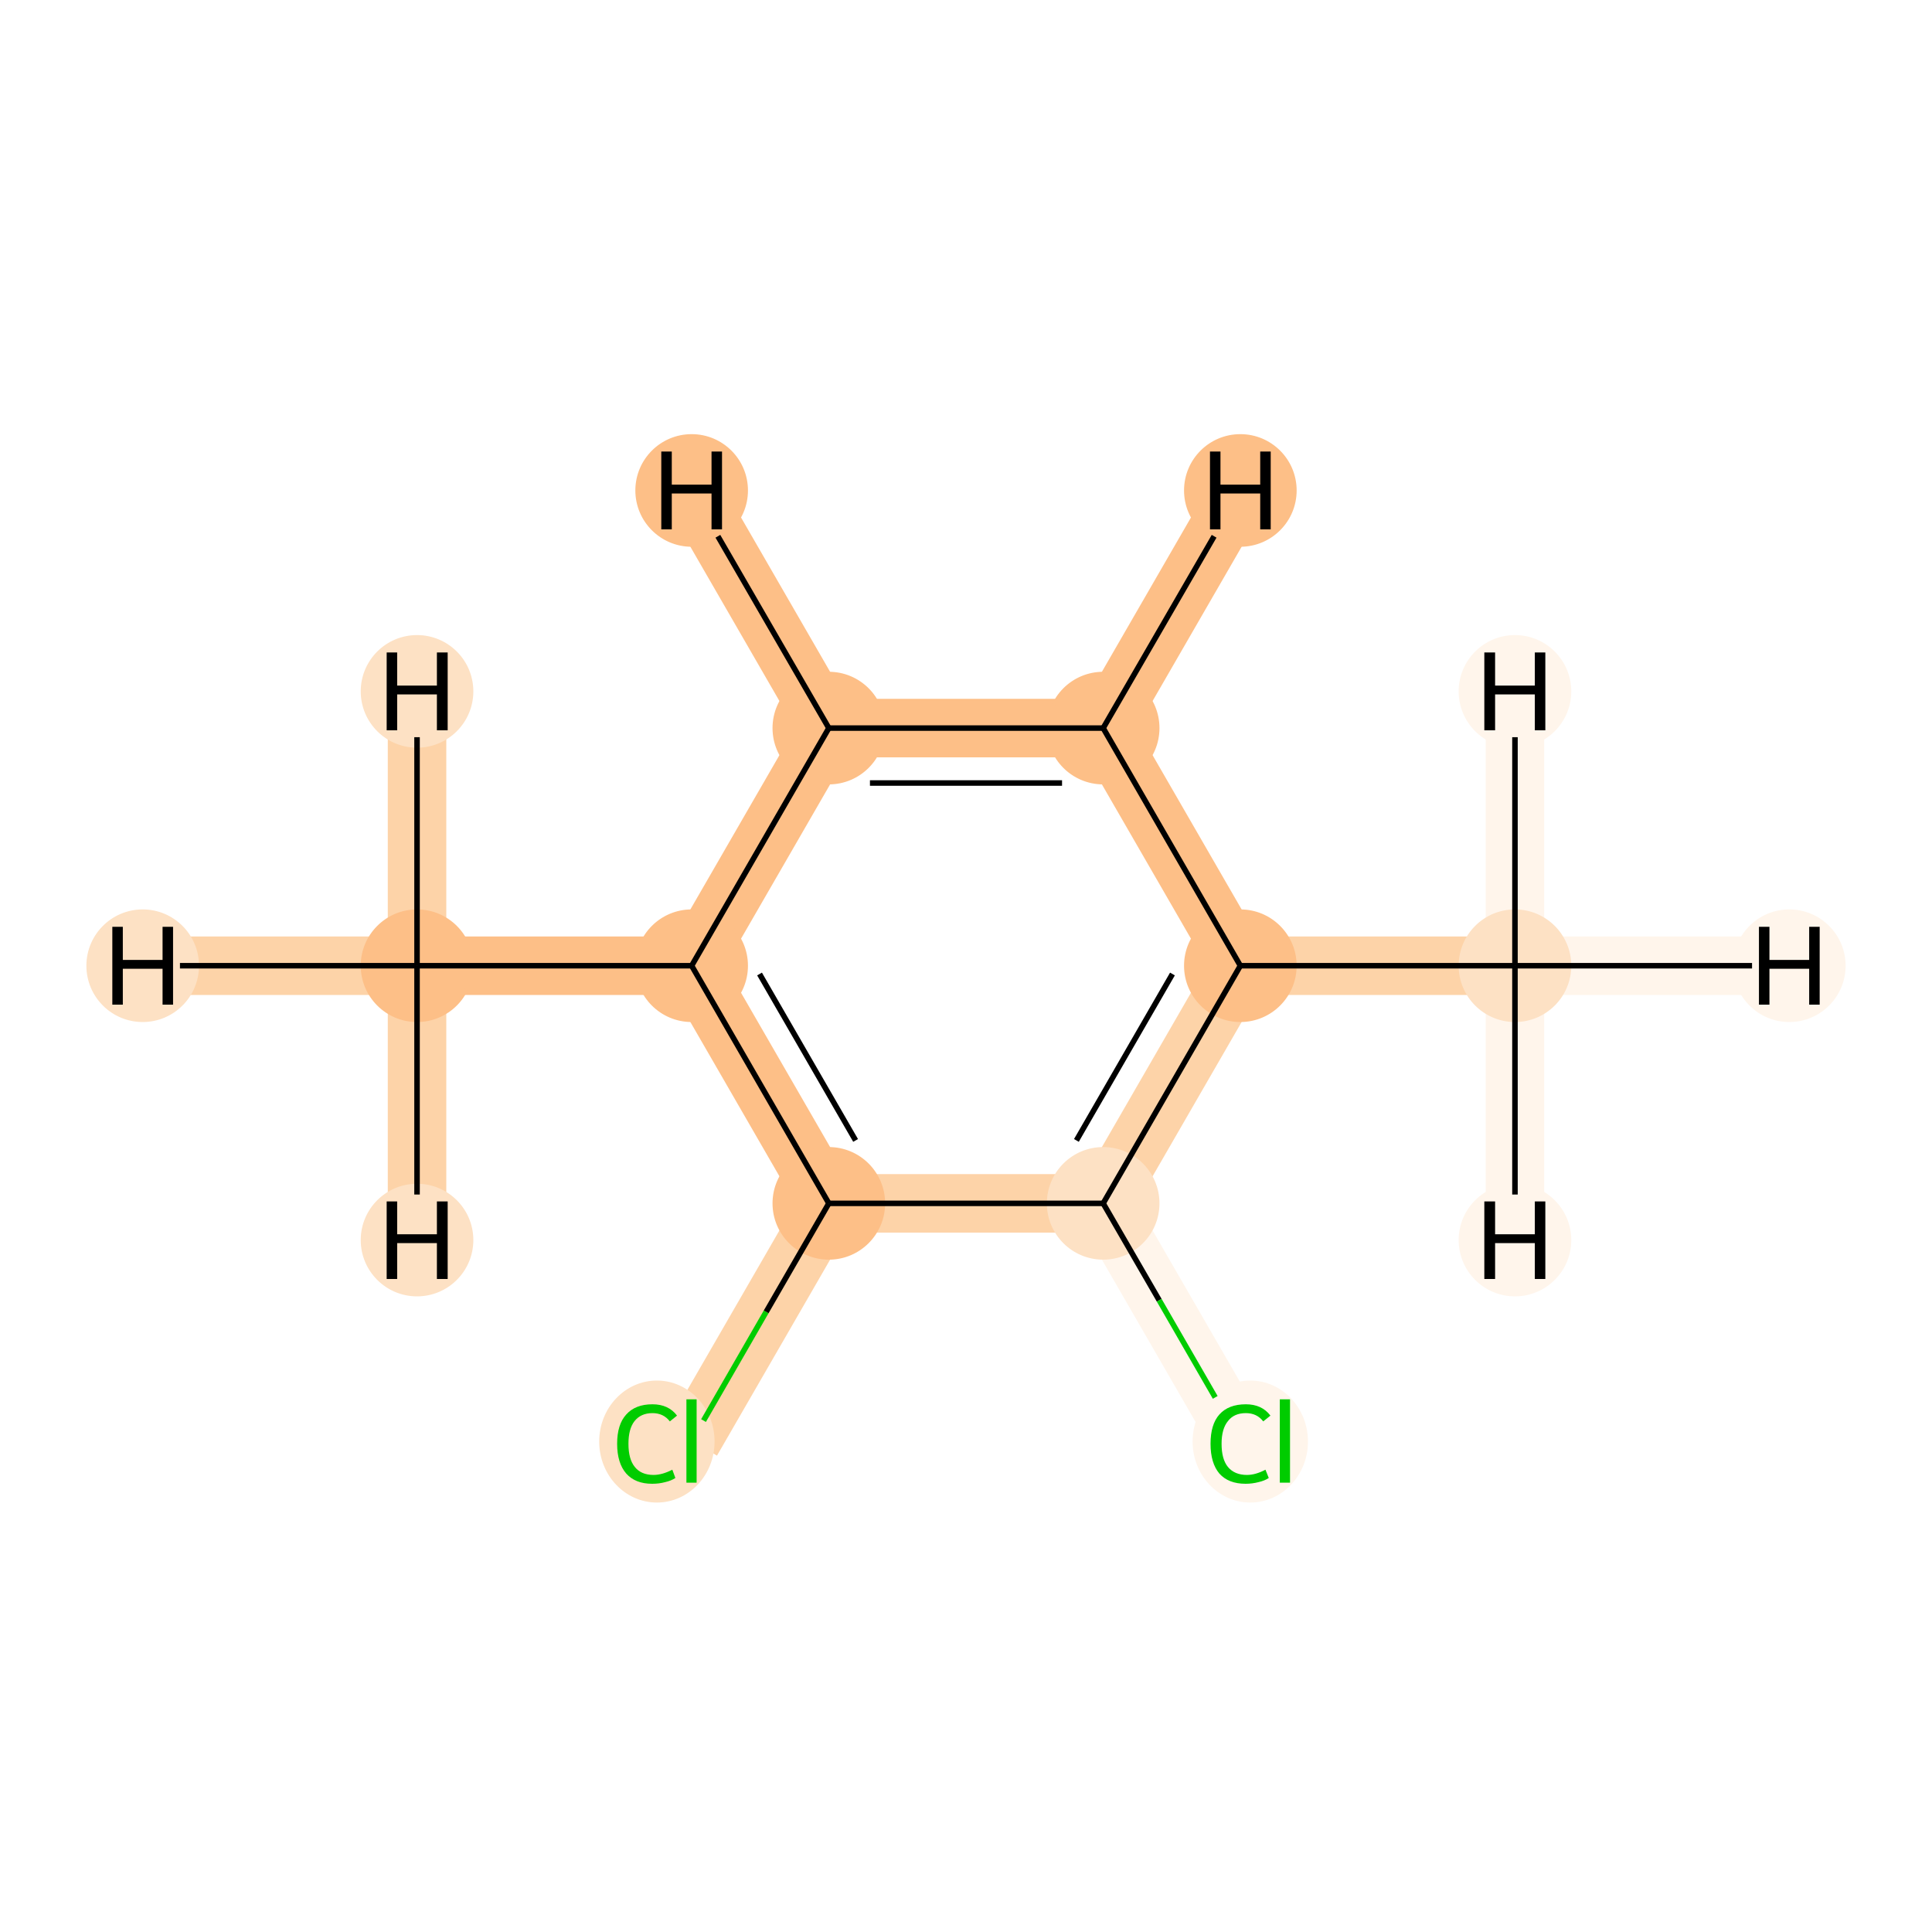 <?xml version='1.0' encoding='iso-8859-1'?>
<svg version='1.1' baseProfile='full'
              xmlns='http://www.w3.org/2000/svg'
                      xmlns:rdkit='http://www.rdkit.org/xml'
                      xmlns:xlink='http://www.w3.org/1999/xlink'
                  xml:space='preserve'
width='700px' height='700px' viewBox='0 0 700 700'>
<!-- END OF HEADER -->
<rect style='opacity:1.0;fill:#FFFFFF;stroke:none' width='700.0' height='700.0' x='0.0' y='0.0'> </rect>
<path d='M 250.6,522.1 L 300.3,436.0' style='fill:none;fill-rule:evenodd;stroke:#FDD3A8;stroke-width:21.2px;stroke-linecap:butt;stroke-linejoin:miter;stroke-opacity:1' />
<path d='M 300.3,436.0 L 250.6,349.9' style='fill:none;fill-rule:evenodd;stroke:#FDBF87;stroke-width:21.2px;stroke-linecap:butt;stroke-linejoin:miter;stroke-opacity:1' />
<path d='M 300.3,436.0 L 399.7,436.0' style='fill:none;fill-rule:evenodd;stroke:#FDD3A8;stroke-width:21.2px;stroke-linecap:butt;stroke-linejoin:miter;stroke-opacity:1' />
<path d='M 250.6,349.9 L 151.1,349.9' style='fill:none;fill-rule:evenodd;stroke:#FDBF87;stroke-width:21.2px;stroke-linecap:butt;stroke-linejoin:miter;stroke-opacity:1' />
<path d='M 250.6,349.9 L 300.3,263.8' style='fill:none;fill-rule:evenodd;stroke:#FDBF87;stroke-width:21.2px;stroke-linecap:butt;stroke-linejoin:miter;stroke-opacity:1' />
<path d='M 151.1,349.9 L 51.7,349.9' style='fill:none;fill-rule:evenodd;stroke:#FDD3A8;stroke-width:21.2px;stroke-linecap:butt;stroke-linejoin:miter;stroke-opacity:1' />
<path d='M 151.1,349.9 L 151.1,250.5' style='fill:none;fill-rule:evenodd;stroke:#FDD3A8;stroke-width:21.2px;stroke-linecap:butt;stroke-linejoin:miter;stroke-opacity:1' />
<path d='M 151.1,349.9 L 151.1,449.3' style='fill:none;fill-rule:evenodd;stroke:#FDD3A8;stroke-width:21.2px;stroke-linecap:butt;stroke-linejoin:miter;stroke-opacity:1' />
<path d='M 300.3,263.8 L 399.7,263.8' style='fill:none;fill-rule:evenodd;stroke:#FDBF87;stroke-width:21.2px;stroke-linecap:butt;stroke-linejoin:miter;stroke-opacity:1' />
<path d='M 300.3,263.8 L 250.6,177.7' style='fill:none;fill-rule:evenodd;stroke:#FDBF87;stroke-width:21.2px;stroke-linecap:butt;stroke-linejoin:miter;stroke-opacity:1' />
<path d='M 399.7,263.8 L 449.4,349.9' style='fill:none;fill-rule:evenodd;stroke:#FDBF87;stroke-width:21.2px;stroke-linecap:butt;stroke-linejoin:miter;stroke-opacity:1' />
<path d='M 399.7,263.8 L 449.4,177.7' style='fill:none;fill-rule:evenodd;stroke:#FDBF87;stroke-width:21.2px;stroke-linecap:butt;stroke-linejoin:miter;stroke-opacity:1' />
<path d='M 449.4,349.9 L 399.7,436.0' style='fill:none;fill-rule:evenodd;stroke:#FDD3A8;stroke-width:21.2px;stroke-linecap:butt;stroke-linejoin:miter;stroke-opacity:1' />
<path d='M 449.4,349.9 L 548.9,349.9' style='fill:none;fill-rule:evenodd;stroke:#FDD3A8;stroke-width:21.2px;stroke-linecap:butt;stroke-linejoin:miter;stroke-opacity:1' />
<path d='M 399.7,436.0 L 449.4,522.1' style='fill:none;fill-rule:evenodd;stroke:#FFF5EB;stroke-width:21.2px;stroke-linecap:butt;stroke-linejoin:miter;stroke-opacity:1' />
<path d='M 548.9,349.9 L 648.3,349.9' style='fill:none;fill-rule:evenodd;stroke:#FFF5EB;stroke-width:21.2px;stroke-linecap:butt;stroke-linejoin:miter;stroke-opacity:1' />
<path d='M 548.9,349.9 L 548.9,449.3' style='fill:none;fill-rule:evenodd;stroke:#FFF5EB;stroke-width:21.2px;stroke-linecap:butt;stroke-linejoin:miter;stroke-opacity:1' />
<path d='M 548.9,349.9 L 548.9,250.5' style='fill:none;fill-rule:evenodd;stroke:#FFF5EB;stroke-width:21.2px;stroke-linecap:butt;stroke-linejoin:miter;stroke-opacity:1' />
<ellipse cx='238.0' cy='522.3' rx='20.4' ry='21.6'  style='fill:#FDE1C4;fill-rule:evenodd;stroke:#FDE1C4;stroke-width:1.0px;stroke-linecap:butt;stroke-linejoin:miter;stroke-opacity:1' />
<ellipse cx='300.3' cy='436.0' rx='19.9' ry='19.9'  style='fill:#FDBF87;fill-rule:evenodd;stroke:#FDBF87;stroke-width:1.0px;stroke-linecap:butt;stroke-linejoin:miter;stroke-opacity:1' />
<ellipse cx='250.6' cy='349.9' rx='19.9' ry='19.9'  style='fill:#FDBF87;fill-rule:evenodd;stroke:#FDBF87;stroke-width:1.0px;stroke-linecap:butt;stroke-linejoin:miter;stroke-opacity:1' />
<ellipse cx='151.1' cy='349.9' rx='19.9' ry='19.9'  style='fill:#FDBF87;fill-rule:evenodd;stroke:#FDBF87;stroke-width:1.0px;stroke-linecap:butt;stroke-linejoin:miter;stroke-opacity:1' />
<ellipse cx='300.3' cy='263.8' rx='19.9' ry='19.9'  style='fill:#FDBF87;fill-rule:evenodd;stroke:#FDBF87;stroke-width:1.0px;stroke-linecap:butt;stroke-linejoin:miter;stroke-opacity:1' />
<ellipse cx='399.7' cy='263.8' rx='19.9' ry='19.9'  style='fill:#FDBF87;fill-rule:evenodd;stroke:#FDBF87;stroke-width:1.0px;stroke-linecap:butt;stroke-linejoin:miter;stroke-opacity:1' />
<ellipse cx='449.4' cy='349.9' rx='19.9' ry='19.9'  style='fill:#FDBF87;fill-rule:evenodd;stroke:#FDBF87;stroke-width:1.0px;stroke-linecap:butt;stroke-linejoin:miter;stroke-opacity:1' />
<ellipse cx='399.7' cy='436.0' rx='19.9' ry='19.9'  style='fill:#FDE1C4;fill-rule:evenodd;stroke:#FDE1C4;stroke-width:1.0px;stroke-linecap:butt;stroke-linejoin:miter;stroke-opacity:1' />
<ellipse cx='453.0' cy='522.3' rx='20.4' ry='21.6'  style='fill:#FFF5EB;fill-rule:evenodd;stroke:#FFF5EB;stroke-width:1.0px;stroke-linecap:butt;stroke-linejoin:miter;stroke-opacity:1' />
<ellipse cx='548.9' cy='349.9' rx='19.9' ry='19.9'  style='fill:#FDE1C4;fill-rule:evenodd;stroke:#FDE1C4;stroke-width:1.0px;stroke-linecap:butt;stroke-linejoin:miter;stroke-opacity:1' />
<ellipse cx='51.7' cy='349.9' rx='19.9' ry='19.9'  style='fill:#FDE1C4;fill-rule:evenodd;stroke:#FDE1C4;stroke-width:1.0px;stroke-linecap:butt;stroke-linejoin:miter;stroke-opacity:1' />
<ellipse cx='151.1' cy='250.5' rx='19.9' ry='19.9'  style='fill:#FDE1C4;fill-rule:evenodd;stroke:#FDE1C4;stroke-width:1.0px;stroke-linecap:butt;stroke-linejoin:miter;stroke-opacity:1' />
<ellipse cx='151.1' cy='449.3' rx='19.9' ry='19.9'  style='fill:#FDE1C4;fill-rule:evenodd;stroke:#FDE1C4;stroke-width:1.0px;stroke-linecap:butt;stroke-linejoin:miter;stroke-opacity:1' />
<ellipse cx='250.6' cy='177.7' rx='19.9' ry='19.9'  style='fill:#FDBF87;fill-rule:evenodd;stroke:#FDBF87;stroke-width:1.0px;stroke-linecap:butt;stroke-linejoin:miter;stroke-opacity:1' />
<ellipse cx='449.4' cy='177.7' rx='19.9' ry='19.9'  style='fill:#FDBF87;fill-rule:evenodd;stroke:#FDBF87;stroke-width:1.0px;stroke-linecap:butt;stroke-linejoin:miter;stroke-opacity:1' />
<ellipse cx='648.3' cy='349.9' rx='19.9' ry='19.9'  style='fill:#FFF5EB;fill-rule:evenodd;stroke:#FFF5EB;stroke-width:1.0px;stroke-linecap:butt;stroke-linejoin:miter;stroke-opacity:1' />
<ellipse cx='548.9' cy='449.3' rx='19.9' ry='19.9'  style='fill:#FFF5EB;fill-rule:evenodd;stroke:#FFF5EB;stroke-width:1.0px;stroke-linecap:butt;stroke-linejoin:miter;stroke-opacity:1' />
<ellipse cx='548.9' cy='250.5' rx='19.9' ry='19.9'  style='fill:#FFF5EB;fill-rule:evenodd;stroke:#FFF5EB;stroke-width:1.0px;stroke-linecap:butt;stroke-linejoin:miter;stroke-opacity:1' />
<path class='bond-0 atom-0 atom-1' d='M 254.9,514.7 L 277.6,475.3' style='fill:none;fill-rule:evenodd;stroke:#00CC00;stroke-width:2.0px;stroke-linecap:butt;stroke-linejoin:miter;stroke-opacity:1' />
<path class='bond-0 atom-0 atom-1' d='M 277.6,475.3 L 300.3,436.0' style='fill:none;fill-rule:evenodd;stroke:#000000;stroke-width:2.0px;stroke-linecap:butt;stroke-linejoin:miter;stroke-opacity:1' />
<path class='bond-1 atom-1 atom-2' d='M 300.3,436.0 L 250.6,349.9' style='fill:none;fill-rule:evenodd;stroke:#000000;stroke-width:2.0px;stroke-linecap:butt;stroke-linejoin:miter;stroke-opacity:1' />
<path class='bond-1 atom-1 atom-2' d='M 310.0,413.2 L 275.2,352.9' style='fill:none;fill-rule:evenodd;stroke:#000000;stroke-width:2.0px;stroke-linecap:butt;stroke-linejoin:miter;stroke-opacity:1' />
<path class='bond-9 atom-7 atom-1' d='M 399.7,436.0 L 300.3,436.0' style='fill:none;fill-rule:evenodd;stroke:#000000;stroke-width:2.0px;stroke-linecap:butt;stroke-linejoin:miter;stroke-opacity:1' />
<path class='bond-2 atom-2 atom-3' d='M 250.6,349.9 L 151.1,349.9' style='fill:none;fill-rule:evenodd;stroke:#000000;stroke-width:2.0px;stroke-linecap:butt;stroke-linejoin:miter;stroke-opacity:1' />
<path class='bond-3 atom-2 atom-4' d='M 250.6,349.9 L 300.3,263.8' style='fill:none;fill-rule:evenodd;stroke:#000000;stroke-width:2.0px;stroke-linecap:butt;stroke-linejoin:miter;stroke-opacity:1' />
<path class='bond-10 atom-3 atom-10' d='M 151.1,349.9 L 65.2,349.9' style='fill:none;fill-rule:evenodd;stroke:#000000;stroke-width:2.0px;stroke-linecap:butt;stroke-linejoin:miter;stroke-opacity:1' />
<path class='bond-11 atom-3 atom-11' d='M 151.1,349.9 L 151.1,267.1' style='fill:none;fill-rule:evenodd;stroke:#000000;stroke-width:2.0px;stroke-linecap:butt;stroke-linejoin:miter;stroke-opacity:1' />
<path class='bond-12 atom-3 atom-12' d='M 151.1,349.9 L 151.1,432.8' style='fill:none;fill-rule:evenodd;stroke:#000000;stroke-width:2.0px;stroke-linecap:butt;stroke-linejoin:miter;stroke-opacity:1' />
<path class='bond-4 atom-4 atom-5' d='M 300.3,263.8 L 399.7,263.8' style='fill:none;fill-rule:evenodd;stroke:#000000;stroke-width:2.0px;stroke-linecap:butt;stroke-linejoin:miter;stroke-opacity:1' />
<path class='bond-4 atom-4 atom-5' d='M 315.2,283.7 L 384.8,283.7' style='fill:none;fill-rule:evenodd;stroke:#000000;stroke-width:2.0px;stroke-linecap:butt;stroke-linejoin:miter;stroke-opacity:1' />
<path class='bond-13 atom-4 atom-13' d='M 300.3,263.8 L 260.1,194.3' style='fill:none;fill-rule:evenodd;stroke:#000000;stroke-width:2.0px;stroke-linecap:butt;stroke-linejoin:miter;stroke-opacity:1' />
<path class='bond-5 atom-5 atom-6' d='M 399.7,263.8 L 449.4,349.9' style='fill:none;fill-rule:evenodd;stroke:#000000;stroke-width:2.0px;stroke-linecap:butt;stroke-linejoin:miter;stroke-opacity:1' />
<path class='bond-14 atom-5 atom-14' d='M 399.7,263.8 L 439.9,194.3' style='fill:none;fill-rule:evenodd;stroke:#000000;stroke-width:2.0px;stroke-linecap:butt;stroke-linejoin:miter;stroke-opacity:1' />
<path class='bond-6 atom-6 atom-7' d='M 449.4,349.9 L 399.7,436.0' style='fill:none;fill-rule:evenodd;stroke:#000000;stroke-width:2.0px;stroke-linecap:butt;stroke-linejoin:miter;stroke-opacity:1' />
<path class='bond-6 atom-6 atom-7' d='M 424.8,352.9 L 390.0,413.2' style='fill:none;fill-rule:evenodd;stroke:#000000;stroke-width:2.0px;stroke-linecap:butt;stroke-linejoin:miter;stroke-opacity:1' />
<path class='bond-8 atom-6 atom-9' d='M 449.4,349.9 L 548.9,349.9' style='fill:none;fill-rule:evenodd;stroke:#000000;stroke-width:2.0px;stroke-linecap:butt;stroke-linejoin:miter;stroke-opacity:1' />
<path class='bond-7 atom-7 atom-8' d='M 399.7,436.0 L 420.0,471.1' style='fill:none;fill-rule:evenodd;stroke:#000000;stroke-width:2.0px;stroke-linecap:butt;stroke-linejoin:miter;stroke-opacity:1' />
<path class='bond-7 atom-7 atom-8' d='M 420.0,471.1 L 440.3,506.3' style='fill:none;fill-rule:evenodd;stroke:#00CC00;stroke-width:2.0px;stroke-linecap:butt;stroke-linejoin:miter;stroke-opacity:1' />
<path class='bond-15 atom-9 atom-15' d='M 548.9,349.9 L 634.8,349.9' style='fill:none;fill-rule:evenodd;stroke:#000000;stroke-width:2.0px;stroke-linecap:butt;stroke-linejoin:miter;stroke-opacity:1' />
<path class='bond-16 atom-9 atom-16' d='M 548.9,349.9 L 548.9,432.8' style='fill:none;fill-rule:evenodd;stroke:#000000;stroke-width:2.0px;stroke-linecap:butt;stroke-linejoin:miter;stroke-opacity:1' />
<path class='bond-17 atom-9 atom-17' d='M 548.9,349.9 L 548.9,267.1' style='fill:none;fill-rule:evenodd;stroke:#000000;stroke-width:2.0px;stroke-linecap:butt;stroke-linejoin:miter;stroke-opacity:1' />
<path  class='atom-0' d='M 223.6 523.1
Q 223.6 516.1, 226.9 512.5
Q 230.2 508.8, 236.4 508.8
Q 242.2 508.8, 245.3 512.9
L 242.7 515.0
Q 240.4 512.0, 236.4 512.0
Q 232.2 512.0, 229.9 514.9
Q 227.7 517.7, 227.7 523.1
Q 227.7 528.7, 230.0 531.5
Q 232.3 534.4, 236.8 534.4
Q 239.9 534.4, 243.6 532.5
L 244.7 535.5
Q 243.2 536.5, 241.0 537.0
Q 238.8 537.6, 236.3 537.6
Q 230.2 537.6, 226.9 533.9
Q 223.6 530.1, 223.6 523.1
' fill='#00CC00'/>
<path  class='atom-0' d='M 248.7 507.0
L 252.4 507.0
L 252.4 537.2
L 248.7 537.2
L 248.7 507.0
' fill='#00CC00'/>
<path  class='atom-8' d='M 438.6 523.1
Q 438.6 516.1, 441.8 512.5
Q 445.1 508.8, 451.4 508.8
Q 457.2 508.8, 460.3 512.9
L 457.7 515.0
Q 455.4 512.0, 451.4 512.0
Q 447.1 512.0, 444.9 514.9
Q 442.6 517.7, 442.6 523.1
Q 442.6 528.7, 444.9 531.5
Q 447.3 534.4, 451.8 534.4
Q 454.9 534.4, 458.5 532.5
L 459.7 535.5
Q 458.2 536.5, 456.0 537.0
Q 453.7 537.6, 451.3 537.6
Q 445.1 537.6, 441.8 533.9
Q 438.6 530.1, 438.6 523.1
' fill='#00CC00'/>
<path  class='atom-8' d='M 463.7 507.0
L 467.4 507.0
L 467.4 537.2
L 463.7 537.2
L 463.7 507.0
' fill='#00CC00'/>
<path  class='atom-10' d='M 40.7 335.8
L 44.5 335.8
L 44.5 347.8
L 58.9 347.8
L 58.9 335.8
L 62.7 335.8
L 62.7 364.0
L 58.9 364.0
L 58.9 351.0
L 44.5 351.0
L 44.5 364.0
L 40.7 364.0
L 40.7 335.8
' fill='#000000'/>
<path  class='atom-11' d='M 140.1 236.4
L 143.9 236.4
L 143.9 248.4
L 158.3 248.4
L 158.3 236.4
L 162.2 236.4
L 162.2 264.6
L 158.3 264.6
L 158.3 251.6
L 143.9 251.6
L 143.9 264.6
L 140.1 264.6
L 140.1 236.4
' fill='#000000'/>
<path  class='atom-12' d='M 140.1 435.3
L 143.9 435.3
L 143.9 447.2
L 158.3 447.2
L 158.3 435.3
L 162.2 435.3
L 162.2 463.4
L 158.3 463.4
L 158.3 450.4
L 143.9 450.4
L 143.9 463.4
L 140.1 463.4
L 140.1 435.3
' fill='#000000'/>
<path  class='atom-13' d='M 239.6 163.6
L 243.4 163.6
L 243.4 175.6
L 257.8 175.6
L 257.8 163.6
L 261.6 163.6
L 261.6 191.8
L 257.8 191.8
L 257.8 178.8
L 243.4 178.8
L 243.4 191.8
L 239.6 191.8
L 239.6 163.6
' fill='#000000'/>
<path  class='atom-14' d='M 438.4 163.6
L 442.2 163.6
L 442.2 175.6
L 456.6 175.6
L 456.6 163.6
L 460.4 163.6
L 460.4 191.8
L 456.6 191.8
L 456.6 178.8
L 442.2 178.8
L 442.2 191.8
L 438.4 191.8
L 438.4 163.6
' fill='#000000'/>
<path  class='atom-15' d='M 637.3 335.8
L 641.1 335.8
L 641.1 347.8
L 655.5 347.8
L 655.5 335.8
L 659.3 335.8
L 659.3 364.0
L 655.5 364.0
L 655.5 351.0
L 641.1 351.0
L 641.1 364.0
L 637.3 364.0
L 637.3 335.8
' fill='#000000'/>
<path  class='atom-16' d='M 537.8 435.3
L 541.7 435.3
L 541.7 447.2
L 556.1 447.2
L 556.1 435.3
L 559.9 435.3
L 559.9 463.4
L 556.1 463.4
L 556.1 450.4
L 541.7 450.4
L 541.7 463.4
L 537.8 463.4
L 537.8 435.3
' fill='#000000'/>
<path  class='atom-17' d='M 537.8 236.4
L 541.7 236.4
L 541.7 248.4
L 556.1 248.4
L 556.1 236.4
L 559.9 236.4
L 559.9 264.6
L 556.1 264.6
L 556.1 251.6
L 541.7 251.6
L 541.7 264.6
L 537.8 264.6
L 537.8 236.4
' fill='#000000'/>
</svg>
